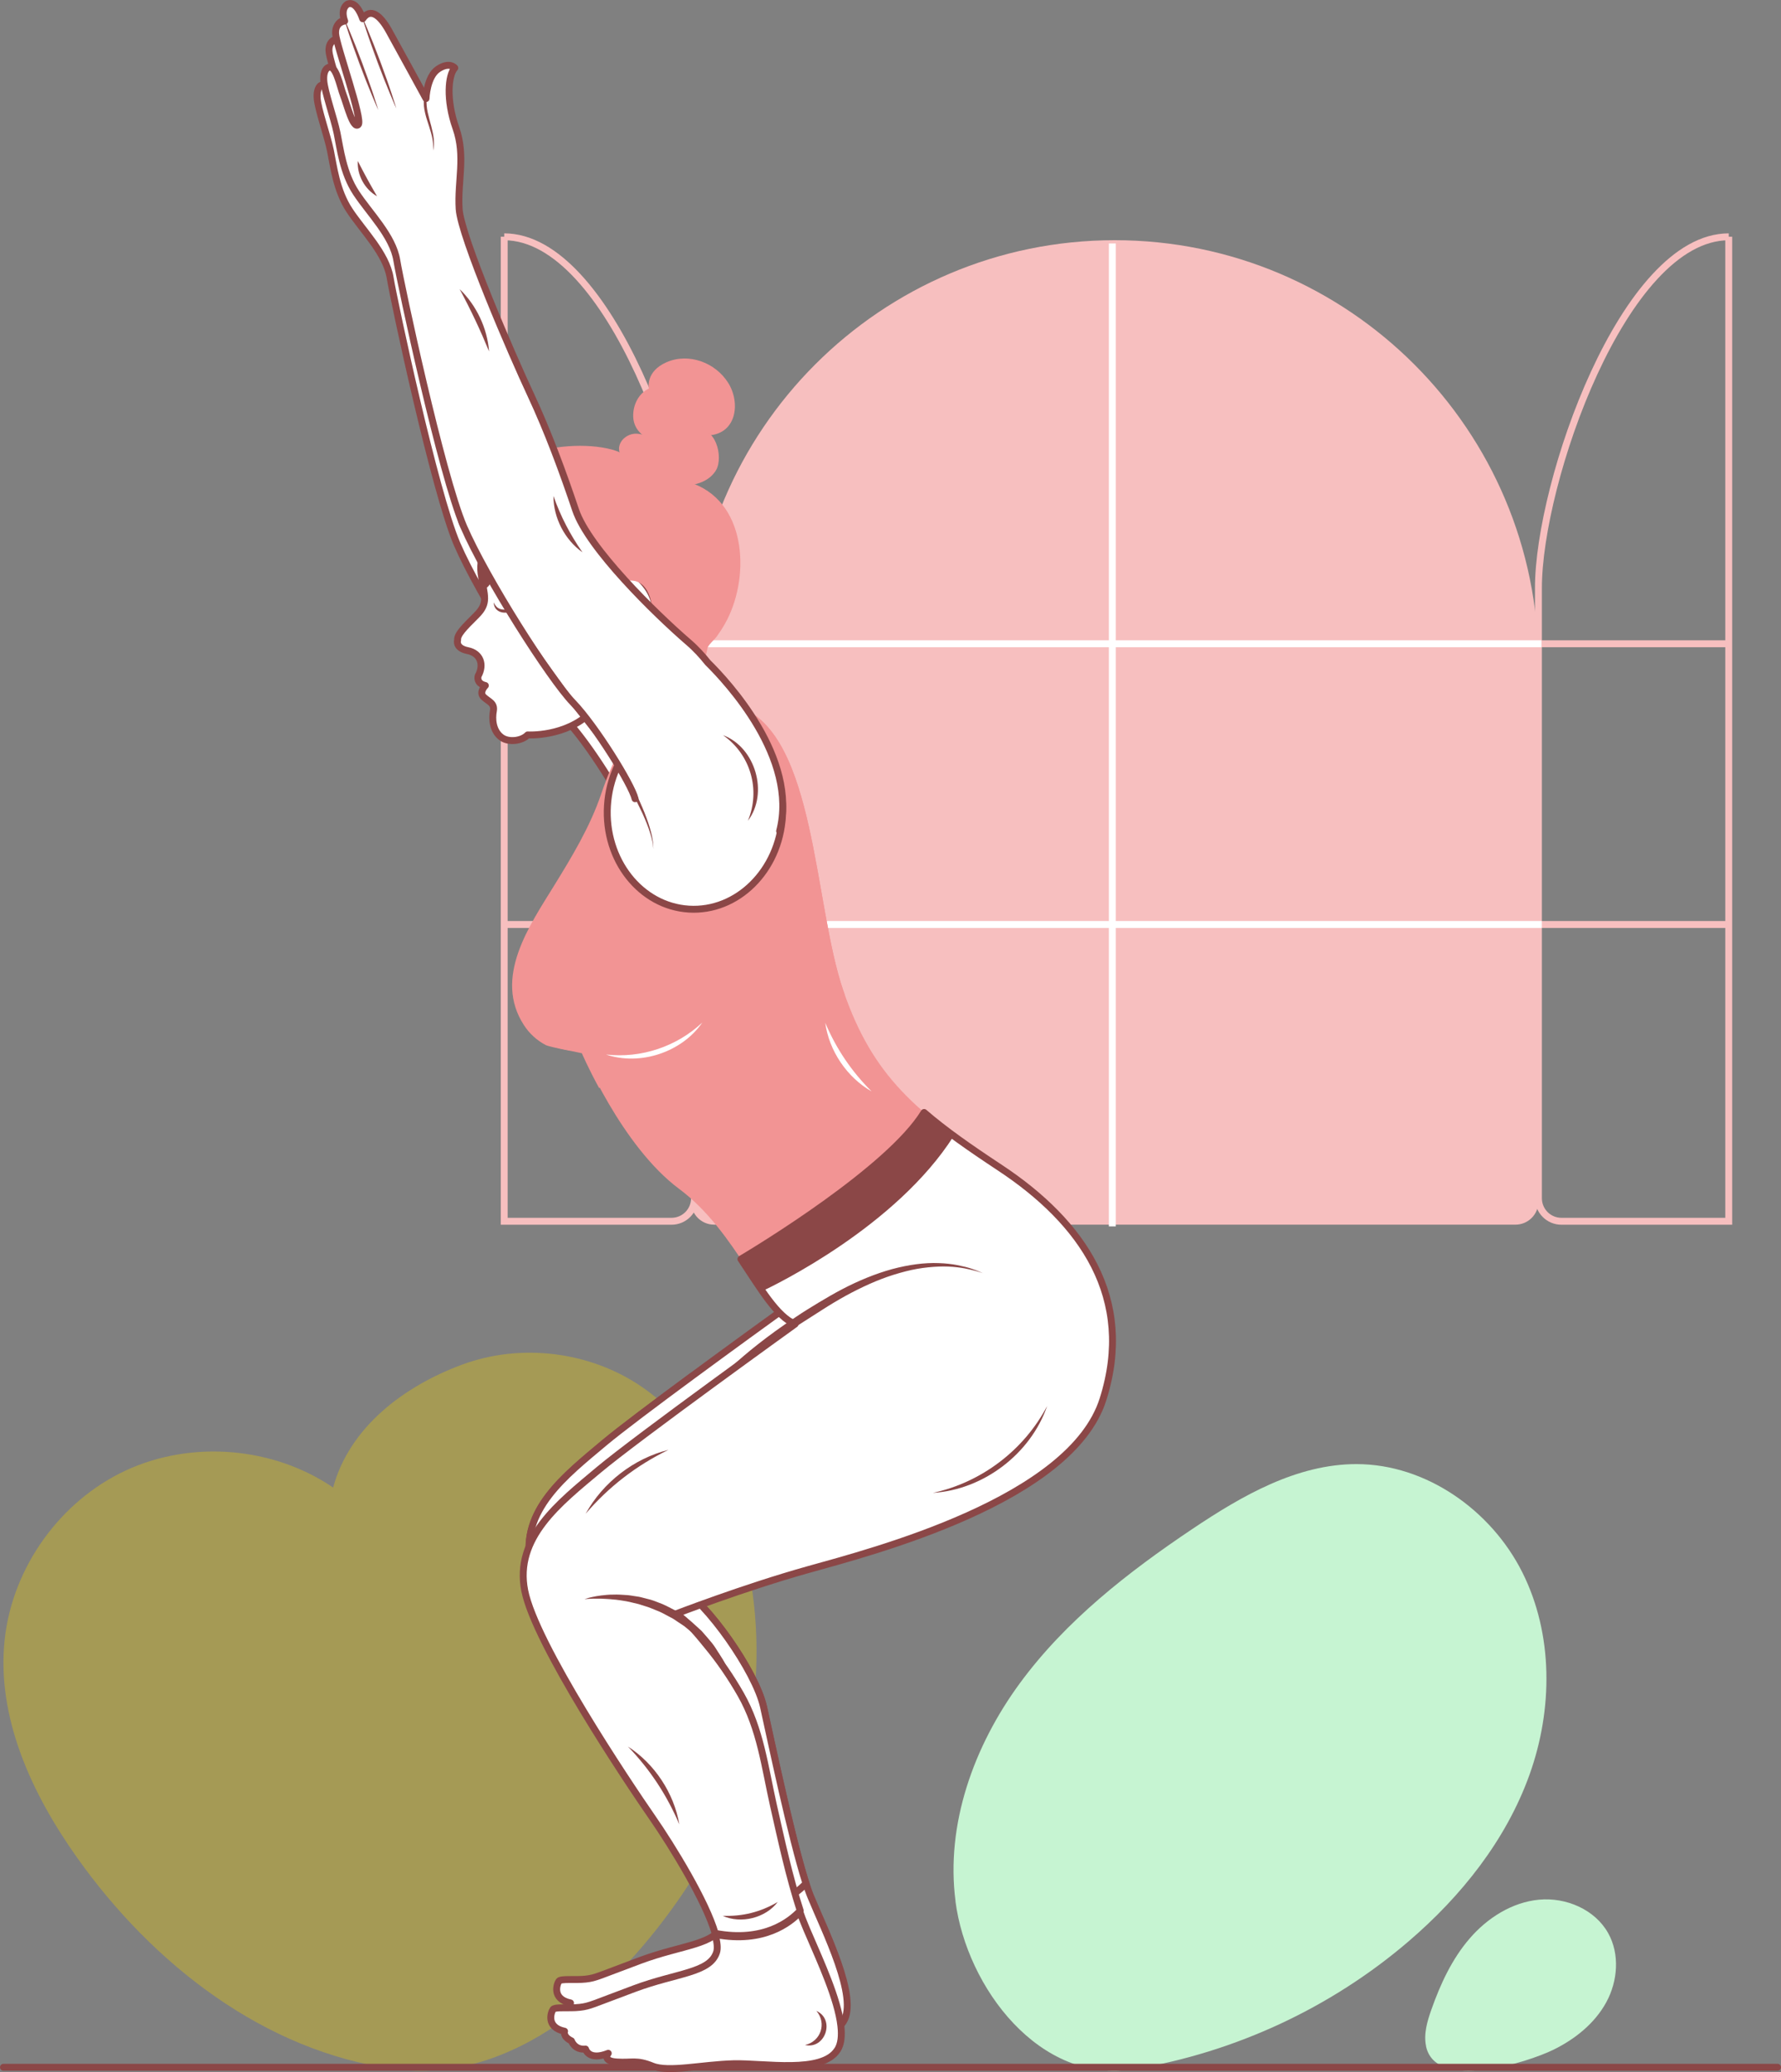 <svg xmlns="http://www.w3.org/2000/svg" viewBox="0 0 257.64 299.6" id="chair-yoga-pose"><rect x="0" y="0" width="257.64" height="299.6" fill="#808080" stroke="none"/><g><g><path fill="#f7bfbf" d="m161.26,34.73h0c33.83,0,61.29,27.46,61.29,61.29v77.72c0,1.84-1.49,3.33-3.33,3.33h-115.92c-1.84,0-3.33-1.49-3.33-3.33v-77.72c0-33.83,27.46-61.29,61.29-61.29Z"></path><path fill="none" stroke="#f7bfbf" stroke-miterlimit="10" d="M250.08 34.23h0v142.35s-24.2 0-24.2 0c-1.84 0-3.33-1.49-3.33-3.33v-88.25c0-15.2 12.33-50.76 27.53-50.76zM72.94 34.23h0v142.35s24.2 0 24.2 0c1.84 0 3.33-1.49 3.33-3.33v-88.25c0-15.2-12.33-50.76-27.53-50.76z"></path><line x1="160.91" x2="160.91" y1="35.2" y2="177.32" fill="none" stroke="#fff" stroke-miterlimit="10"></line><line x1="72.94" x2="99.97" y1="93.08" y2="93.08" fill="none" stroke="#f7bfbf" stroke-miterlimit="10"></line><line x1="72.94" x2="99.97" y1="133.67" y2="133.67" fill="none" stroke="#f7bfbf" stroke-miterlimit="10"></line><line x1="222.8" x2="249.83" y1="93.08" y2="93.08" fill="none" stroke="#f7bfbf" stroke-miterlimit="10"></line><line x1="222.8" x2="249.83" y1="133.67" y2="133.67" fill="none" stroke="#f7bfbf" stroke-miterlimit="10"></line><path fill="#a59a55" d="m57.04,299.15c-18.74-2.52-34.95-15.14-45.89-30.56-6.56-9.24-11.69-20.29-10.47-31.56,1.13-10.42,8.03-20.03,17.54-24.43,9.52-4.4,21.31-3.42,29.97,2.48,2.37-8.72,10.21-14.65,18.68-17.78s18.43-1.92,25.9,3.17c7.79,5.3,12.51,14.21,14.83,23.34,4.26,16.8,1.03,35.35-8.66,49.71-9.69,14.37-24.73,27.94-41.91,25.64Z"></path><path fill="#c6f4d2" d="M138.23 274.92c-1.46-11.13 2.65-22.48 9.29-31.53 6.64-9.05 15.66-16.08 24.98-22.33 7.18-4.81 15.11-9.38 23.75-9.37 10.04.01 19.45 6.66 23.96 15.63s4.44 19.83 1.05 29.28c-3.39 9.45-9.87 17.57-17.5 24.1-11.23 9.62-25.13 16.06-39.71 18.47-13.67 2.26-24.2-11.82-25.83-24.25zM206.3 295.87c-.38-1.77.16-3.6.76-5.3 1.31-3.7 2.98-7.33 5.55-10.3 2.56-2.97 6.12-5.23 10.02-5.6s8.1 1.41 10.01 4.84c1.7 3.04 1.39 6.95-.28 10s-4.52 5.33-7.65 6.86c-3.74 1.83-16.99 6.06-18.42-.5z"></path><line x1="99.97" x2="222.99" y1="93.08" y2="93.08" fill="none" stroke="#fff" stroke-miterlimit="10"></line><line x1="99.97" x2="223.04" y1="133.67" y2="133.67" fill="none" stroke="#fff" stroke-miterlimit="10"></line><line x1="257.14" x2=".5" y1="298.9" y2="298.9" fill="none" stroke="#8b4747" stroke-linecap="round" stroke-linejoin="round"></line><g><g><path fill="#fff" stroke="#8b4747" stroke-linecap="round" stroke-linejoin="round" d="M101.43 98.33c-.8-1.01-1.74-2.04-2.85-2.99-4.73-4.08-14.42-13.56-16.27-19.06-1.85-5.5-3.99-11.32-6.54-16.77-2.56-5.45-10.06-22.77-10.31-26.77-.25-4.01.97-7.62-.47-11.7-1.44-4.08-1.12-7.65-.16-8.69 0 0-.74-.94-2.4.15-1.66 1.09-1.76 4.28-1.76 4.28 0 0-4.12-7.54-5.38-9.81-1.26-2.27-2.68-3.36-3.78-1.73 0 0-.83-2.65-2.16-2.13 0 0-1.13.53-.45 2.47 0 0-1.4.11-1.31 1.81.09 1.7 4.01 12.52 3.27 13.17s-1.62-2.89-2.13-4.22c-.52-1.33-1.11-4.66-2.24-4.03 0 0-.71.25-.61 1.86.1 1.6 1.46 5.38 1.92 7.6.46 2.22.84 5.74 2.76 8.65 1.91 2.91 5.3 6.21 5.88 9.74.58 3.53 6.46 31.02 9.68 38.51 3.23 7.48 12.5 22.02 15.78 25.42 3.28 3.4 8.54 11.9 9.01 13.93.44 1.87 7.6 5.18 12.3 3.14 3.39 4.08 7.22 6.96 8.62 1.55 2.73-10.54-7.57-21.58-10.39-24.36zM110.45 246.77c-1.15-5.13-8.24-15.14-12.1-17.24 0 0 10.08-3.9 19.42-6.51 3.8-1.06 10.8-2.92 18.08-5.73-.63-.3-1.27-.59-1.9-.89-5.42-2.54-10.82-5.1-16.21-7.7-3.71-1.79-7.27-3.86-10.84-5.9-1.89-1.08-3.79-2.15-5.7-3.2-.37-.2-.74-.4-1.11-.6-5.27 3.89-10.39 7.73-12.67 9.64-5.61 4.71-12.18 9.75-10.66 17.43 1.52 7.68 14.79 27.52 18.45 32.8 3.66 5.28 10.29 16.33 9.31 19.33-.98 3-5.77 2.97-11.9 5.25-6.13 2.28-6.41 2.53-7.88 2.7-1.47.17-3.59-.09-3.88.29-.29.38-1.09 2.59 1.67 3.16 0 0-.31.78.98 1.39 0 0 .45 1.36 2.05 1.19 0 0 .42 1.76 3.29.6 0 0-1 1.13 1.25 1.27s2.82-.36 5.15.59c2.34.94 7.2-.22 11.73-.34 4.53-.12 12.81 1.46 15.02-1.99 2.21-3.45-2.65-13.07-4.73-18.12-2.08-5.05-5.67-22.3-6.81-27.42z"></path><path fill="#fff" stroke="#8b4747" stroke-linecap="round" stroke-linejoin="round" d="m98.35,229.52s10.08-3.9,19.42-6.51c6.72-1.88,23.42-6.23,34-13.96-2.98-2.02-5.94-4.05-8.87-6.14-5.35-3.83-10.69-6.45-16.64-8.93-4.11-1.72-8.27-3.32-12.37-5.06-5.65,4.08-21.88,15.84-26.49,19.7-5.61,4.71-12.18,9.75-10.66,17.43,1.52,7.68,14.79,27.52,18.45,32.8,2.95,4.25,7.81,12.22,9.09,16.74,7.01,1.34,10.84-1.7,12.31-3.27-2.11-6.52-5.12-20.95-6.15-25.57-1.15-5.13-8.24-15.14-12.1-17.24Z"></path><g><g><path fill="#600a37" d="m72.36,78.49s-.07,0-.2-.01c-.13,0-.32-.02-.56-.06-.24-.04-.53-.1-.86-.19-.32-.1-.69-.23-1.06-.45-.37-.22-.74-.51-1.06-.88-.32-.38-.6-.84-.75-1.36-.3-1.04-.33-2.22.01-3.33.16-.56.46-1.07.77-1.52.31-.46.63-.87.85-1.3.22-.43.33-.87.33-1.32,0-.46-.02-.93.08-1.36.09-.43.34-.8.62-1.01.27-.23.56-.35.79-.42.24-.07.43-.09.56-.1.13,0,.2,0,.2,0,0,0-.07.01-.19.03-.13.03-.31.08-.52.17-.21.09-.47.24-.68.47-.22.23-.39.54-.45.92-.06.38-.01.81.02,1.29.05.49-.06,1.06-.3,1.55-.23.5-.55.94-.85,1.38-.3.44-.54.9-.7,1.39-.16.49-.23,1.02-.24,1.54-.02.52.04,1.03.16,1.5.23.95.86,1.69,1.52,2.13.67.44,1.32.67,1.78.79.46.13.73.17.73.17Z"></path><path fill="#600a37" d="m68.59,69.15s-.02.05-.05.15c-.03.1-.08.24-.16.42-.15.36-.4.87-.73,1.44-.32.58-.69,1.26-.88,2.02-.09.38-.14.78-.11,1.19,0,.2.05.41.08.61.05.23.1.4.17.6.29.77.88,1.39,1.57,1.79.68.41,1.42.64,2.05.78.64.15,1.19.24,1.57.28.38.05.6.08.6.08,0,0-.22.01-.61.02-.39,0-.95,0-1.62-.1-.66-.1-1.45-.27-2.22-.66-.38-.2-.76-.47-1.08-.8-.32-.34-.59-.75-.76-1.19-.09-.21-.16-.47-.2-.67-.04-.24-.08-.46-.09-.7-.03-.46.03-.93.16-1.35.24-.85.71-1.51,1.08-2.06.37-.55.7-.99.9-1.32.2-.33.32-.52.32-.52Z"></path></g><g><path fill="#fff" stroke="#8b4747" stroke-linecap="round" stroke-linejoin="round" d="m71.28,78.18s-2.12,1.55-1.68,4.8c.45,3.25,1.14,4.17-.72,6.02-1.86,1.84-2.75,2.77-2.68,3.54,0,0-.4,1.16,1.45,1.53,1.84.37,2.43,2.01,1.52,3.66,0,0-.35,1.07,1.04,1.39,0,0-.98.97-.23,1.67.75.7,1.6.86,1.39,2.03-.19,1.02-.16,2.8,1.16,3.79,1.01.76,2.92.56,3.8-.35,0,0,5.5.34,9.18-3.3,3.68-3.64,3.97-7.68,3.47-8.96,0,0,2.16.84,3.94-1.49,1.78-2.34,2.29-4.17,1.49-6.23-.8-2.06-2.83-3.65-3.56-3.58-.73.07-2.94.1-2.94.1l-5.6-4.82-4.75-1.4-6.28,1.63Z"></path><path fill="#f29494" d="M78.7 77.74c.18.6-3.14 1.43-3.43 1.46-2.79.32-6.22-1.12-6.7-4.17-.73-4.59 3.75-7.81 7.52-9.23 3.61-1.36 8.68-1.79 12.43-.8 1.89.5 3.37 1.82 5.02 2.8 2.09 1.25 4.61 1.29 6.85 2.16 7.87 3.05 8.07 14 4.44 20.3-.35.62-.74 1.21-1.16 1.79-.27.38-1.27 1.25-1.33 1.68 0 0-.77 5.88-6.31 5.6-5.53-.28-3.87-6.06-3.86-6.08.06-.21.6-.59.75-.77.59-.72 1.01-1.55 1.25-2.44.64-2.38-.32-6.77-3.62-6.01-2.32.53-2.89 3.69-5.27 4-.88.11-1.67-.85-1.64-1.61.02-.47.2-.91.32-1.36.51-1.91-.69-2.69-2.13-3.37-1.56-.74-2.63-2.33-3.12-3.94zM93.87 56.17s-.55-2.44 2.56-3.8c3.2-1.39 7.05.04 8.9 2.97 1.82 2.87 1.24 7.34-2.79 7.61-3.71.25-8.67-6.78-8.67-6.78z"></path><path fill="#f29494" d="m89.67,65.5c-.34-.83.06-1.74.76-2.26,1.63-1.21,3.25-.07,4.86.49.9.31,1.91.32,2.82.04.92-.28,1.5-1.13,2.4-1.44,2.96-1.04,4.22,3.78,3.05,5.69-.82,1.35-2.44,2.04-4.01,2.15-3.3.23-6.89-1.11-9.13-3.55-.3-.33-.59-.7-.75-1.11Z"></path><path fill="#f29494" d="m92.76,62.73c-.66-.61-1.11-1.4-1.16-2.44-.09-2.24,1.34-4.35,3.7-4.46,1.57-.07,3.15.31,4.41,1.27,1.03.79,2.05,2.08,2.08,3.43.07,2.71-3.51,4.51-5.88,3.8-1.12-.34-2.31-.82-3.15-1.6Z"></path><path fill="#8b4747" d="M69.85 83.3c-.26.39-.32 1-.08 1.42.27.48.65.34.94-.03.39-.48.63-1.08 1.26-1.3.81-.29 1.61-.24 2.32.26.69.49 1.64 1.13 2.54.85-.47-.22-.93-.5-1.35-.82-.31-.23-.55-.52-.86-.75-.71-.52-1.62-.76-2.49-.72-.49.02-.97.14-1.4.36-.36.18-.67.43-.87.73zM71.44 87.11s.03.08.09.21c.07.12.18.29.34.45.08.07.18.15.29.2.11.06.23.1.37.13.13.03.27.04.42.04.12 0 .33 0 .46-.03.6-.07 1.18-.31 1.53-.62.36-.3.49-.62.49-.62 0 0 0 .09-.03.23-.03.15-.11.35-.27.57-.16.21-.39.43-.68.58-.29.16-.63.26-.99.31-.19.02-.32.03-.52.02-.18 0-.35-.04-.52-.09-.33-.11-.6-.32-.75-.55-.15-.23-.2-.44-.23-.59-.02-.15 0-.23 0-.23z"></path><path fill="#ef8c81" d="m88.89,87.25s0-.15.12-.41c.12-.24.36-.59.81-.81.22-.11.48-.19.77-.2.29-.01.57,0,.92.14.13.07.25.12.39.21.13.11.29.22.39.35.21.26.38.55.48.87.06.16.1.31.12.47.03.16.05.32.06.48.02.16.01.32,0,.47,0,.16-.03.31-.07.45-.03.15-.06.29-.12.43-.05.14-.1.27-.17.39-.12.25-.29.46-.46.63-.09.08-.18.16-.27.22-.1.05-.19.1-.28.14-.18.08-.35.1-.48.13-.28,0-.42-.02-.42-.02,0,0,.15-.04.4-.09.12-.06.27-.1.41-.2.07-.05.14-.11.21-.17.06-.07.13-.15.2-.23.12-.17.24-.37.32-.59.05-.11.08-.23.11-.35.04-.12.06-.25.07-.38.02-.13.03-.26.03-.4,0-.14,0-.27-.01-.41,0-.14-.02-.28-.06-.41-.02-.14-.06-.27-.11-.4-.08-.26-.21-.5-.37-.71-.08-.11-.17-.16-.24-.26-.1-.08-.24-.15-.36-.22-.18-.08-.45-.15-.68-.15-.23,0-.46.03-.66.09-.4.13-.69.37-.84.57-.07.1-.13.19-.16.25-.03.06-.05.1-.05.1Z"></path><path fill="#ef9d95" d="m87.46,89.08s.01.12.03.32c.01.1.03.22.04.36.02.14.04.3.07.47.03.17.07.35.12.54.05.19.11.38.18.58.08.19.15.39.26.57.05.09.11.19.17.29l.18.3c.23.4.46.84.59,1.28.07.22.11.44.14.65.03.21.03.41.03.59,0,.18-.02.34-.03.49-.02.14-.04.27-.06.37-.04.2-.07.32-.07.32,0,0-.02-.12-.04-.32-.01-.1-.03-.22-.04-.37-.02-.14-.04-.3-.07-.47-.01-.08-.03-.17-.05-.26-.02-.09-.04-.18-.06-.27-.05-.19-.12-.37-.19-.57-.16-.38-.38-.77-.61-1.17l-.17-.3c-.06-.1-.11-.2-.17-.32l-.08-.17c-.02-.06-.04-.11-.06-.17-.05-.11-.08-.23-.11-.34-.03-.11-.05-.22-.07-.33-.02-.11-.03-.22-.04-.32-.02-.21-.03-.4-.03-.58,0-.18.01-.34.03-.49.01-.14.04-.27.06-.37.04-.2.08-.32.08-.32Z"></path></g><path d="m90.1,92.44c-.07,0-.13.05-.14.13,0,.07.05.13.13.13.1.03.28.57.26,1.44s-.24,1.4-.34,1.43c-.1-.03-.28-.57-.26-1.44h0c-.09-.01-.18-.02-.26-.03,0,0,0,.01,0,.02-.02.63.07,1.7.51,1.71.44.01.59-1.05.61-1.68.02-.63-.07-1.7-.51-1.71Z"></path></g><path fill="#f29494" d="m90.41,107.66s-1.27,1.25-3.23,6.98c-1.95,5.73-8.04,15.93-10.6,20.82-2.56,4.9-4.07,16.34,7.62,16.53,0,0,5.67,13.69,14.06,19.92,8.39,6.24,11.95,17.5,16.75,19.53,0,0-22.83,16.41-28.44,21.11-5.61,4.71-12.18,9.75-10.66,17.43,1.52,7.68,14.79,27.52,18.45,32.8,3.66,5.28,10.29,16.33,9.31,19.33-.98,3-5.77,2.97-11.9,5.25-6.13,2.28-6.41,2.53-7.88,2.7-1.47.17-3.59-.09-3.88.29-.29.38-1.09,2.59,1.67,3.16,0,0-.31.78.98,1.39,0,0,.45,1.36,2.05,1.19,0,0,.42,1.76,3.29.6,0,0-1,1.13,1.25,1.27,2.25.14,2.82-.36,5.15.59,2.34.94,7.2-.22,11.73-.34,4.53-.12,12.81,1.46,15.02-1.99,2.21-3.45-2.65-13.07-4.73-18.12-1.85-4.49-3.3-10.32-4.39-15.04-1.42-6.11-2.01-11.99-5.03-17.6-1.41-2.64-2.52-4.83-4.4-7.16-.53-.66-4.05-5.27-5.1-4.87,0,0,10.08-3.9,19.42-6.51,9.34-2.61,38-10.01,42.63-24.62,4.63-14.61-2.94-25.59-14.95-33.51-12.01-7.93-18.34-13.11-22.62-25.61-4.28-12.5-3.96-36.96-15.02-40.97-11.06-4.01-16.56,5.42-16.56,5.42Z"></path><path fill="#f29494" d="m84.18,152.3s.89,2.09,2.48,5c3.13-.41,24.04-3.45,35.53-13.52-.07-.19-.14-.38-.21-.58-4.28-12.5-3.96-36.96-15.02-40.97-11.06-4.01-16.77,5.61-16.77,5.61,0,0-1.27,1.25-3.23,6.98-1.61,4.73-4.21,9.03-6.82,13.26-3.58,5.8-8.79,13.3-4.35,20.14.79,1.22,1.86,2.2,3.15,2.88.61.32,5.21,1.14,5.23,1.19Z"></path><ellipse cx="100.52" cy="117.27" fill="#fff" stroke="#8b4747" stroke-linecap="round" stroke-linejoin="round" rx="14.2" ry="12.68" transform="rotate(-86.45 100.527 117.267)"></ellipse><path fill="#fff" stroke="#8b4747" stroke-linecap="round" stroke-linejoin="round" d="M112.78 120.16c2.73-10.54-7.57-21.58-10.39-24.36-.8-1.01-1.74-2.04-2.85-2.99-4.73-4.08-14.42-13.56-16.27-19.06-1.85-5.5-3.99-11.32-6.54-16.77-2.56-5.45-10.06-22.77-10.31-26.77-.25-4.01.97-7.62-.47-11.7-1.44-4.08-1.12-7.65-.16-8.69 0 0-.74-.94-2.4.15-1.66 1.09-1.76 4.28-1.76 4.28 0 0-4.12-7.54-5.38-9.81-1.26-2.27-2.68-3.36-3.78-1.73 0 0-.83-2.65-2.16-2.13 0 0-1.13.53-.45 2.47 0 0-1.4.11-1.31 1.81.09 1.7 4.01 12.52 3.27 13.17-.74.65-1.62-2.89-2.13-4.22-.52-1.33-1.11-4.66-2.24-4.03 0 0-.71.26-.61 1.86.1 1.6 1.46 5.38 1.92 7.6.46 2.22.84 5.74 2.76 8.65 1.91 2.91 5.3 6.21 5.88 9.74.58 3.53 6.46 31.02 9.68 38.51 3.23 7.48 12.5 22.02 15.78 25.42 3.28 3.4 8.54 11.9 9.01 13.93M144.61 168.81c-4.32-2.85-7.91-5.35-10.93-7.96-5.06 8.23-23.88 19.64-26.5 21.2 2.91 4.35 5.18 8.28 7.83 9.4 0 0-22.83 16.41-28.44 21.11-5.61 4.71-12.18 9.75-10.66 17.43 1.52 7.68 14.79 27.52 18.45 32.8 2.95 4.25 7.81 12.22 9.09 16.74 7.01 1.34 10.84-1.7 12.31-3.27-1.61-4.97-2.72-10.12-3.87-15.21-1.25-5.54-1.88-11.05-4.74-16.07-1.43-2.5-3.07-4.9-4.92-7.12-.5-.6-3.77-4.78-4.72-4.41 0 0 10.08-3.9 19.42-6.51 9.34-2.61 38-10.01 42.63-24.62 4.63-14.61-2.94-25.59-14.95-33.51z"></path><path fill="#8b4747" d="M65.46 72.4s.34.85 1.04 2.29c.69 1.44 1.76 3.46 3.07 5.86.66 1.2 1.39 2.49 2.18 3.85.78 1.35 1.66 2.77 2.55 4.22 1.81 2.9 3.87 5.92 6.02 8.87 2.12 2.97 4.33 5.88 6.45 8.57 1.07 1.36 1.96 2.79 2.76 4.14.81 1.36 1.52 2.67 2.15 3.89.63 1.22 1.14 2.38 1.56 3.42.4 1.04.73 1.97.92 2.75.1.39.19.74.23 1.05.04.31.11.57.1.79.02.43.03.66.03.66 0 0-.02-.23-.07-.65 0-.21-.09-.47-.15-.77-.06-.3-.17-.64-.29-1.02-.23-.76-.6-1.66-1.05-2.67-.47-1.01-1.03-2.13-1.68-3.33-.66-1.2-1.41-2.48-2.25-3.8-.85-1.32-1.76-2.68-2.81-4.02-2.15-2.67-4.4-5.57-6.55-8.54-2.13-2.98-4.16-6.04-5.96-8.97-.9-1.47-1.71-2.91-2.47-4.3-.75-1.38-1.45-2.7-2.08-3.92-1.26-2.44-2.19-4.54-2.82-6.01-.62-1.48-.9-2.35-.9-2.35zM49.68 2.42s.38.82.89 2.07c.25.63.56 1.35.87 2.14.3.79.63 1.63.95 2.47.31.85.61 1.69.9 2.48.29.79.53 1.54.75 2.18.43 1.28.68 2.15.68 2.15 0 0-.38-.82-.89-2.07-.25-.63-.56-1.35-.87-2.14-.3-.79-.63-1.63-.95-2.47-.31-.85-.61-1.69-.9-2.48-.29-.79-.53-1.54-.75-2.18-.43-1.28-.68-2.15-.68-2.15zM52.29 2.19s.38.82.89 2.07c.25.63.56 1.35.87 2.14.3.79.63 1.63.95 2.47.31.85.61 1.69.9 2.48.29.79.53 1.54.75 2.18.43 1.28.68 2.15.68 2.15 0 0-.38-.82-.89-2.07-.25-.63-.56-1.35-.87-2.14-.3-.79-.63-1.63-.95-2.47-.31-.85-.61-1.69-.9-2.48-.29-.79-.53-1.54-.75-2.18-.43-1.28-.68-2.15-.68-2.15zM62.52 10.95s-.04.17-.13.46c-.09.29-.22.71-.37 1.2-.14.5-.27 1.08-.31 1.71-.04.63.02 1.31.17 1.97.08.34.16.66.25 1 .09.33.18.66.26.97.16.64.3 1.24.35 1.76.05.53.04.97 0 1.27-.01.15-.05.27-.06.35-.02.08-.03.12-.03.12 0 0 .02-.17.02-.48.01-.3-.02-.74-.12-1.24-.09-.51-.26-1.09-.46-1.71-.1-.31-.2-.63-.31-.96-.1-.33-.21-.67-.28-1.01-.17-.69-.24-1.42-.17-2.09.07-.67.26-1.27.45-1.76.19-.49.39-.88.52-1.16.13-.27.22-.43.22-.43zM107.17 182.05c1.1 1.65 2.12 3.24 3.09 4.63 1.82-.85 19.39-9.34 27.71-22.44-1.55-1.14-2.98-2.26-4.3-3.4-5.06 8.23-23.88 19.64-26.5 21.2zM142.2 184.09s-.16-.05-.45-.15c-.29-.1-.73-.22-1.28-.35-1.11-.27-2.73-.54-4.68-.46-.97.04-2.02.14-3.11.33-1.09.19-2.23.49-3.39.85-2.32.72-4.68 1.81-6.96 3.05-1.14.63-2.24 1.29-3.33 1.99-1.08.69-2.15 1.37-3.18 2.03-2.05 1.34-3.97 2.6-5.61 3.67-1.64 1.08-3.01 1.98-3.97 2.61-.95.64-1.52.99-1.52.99 0 0 .12-.11.34-.33.22-.22.55-.52.98-.91.85-.77 2.09-1.86 3.65-3.08 1.55-1.22 3.42-2.58 5.48-3.94 1.02-.69 2.11-1.36 3.22-2.03 1.1-.66 2.26-1.34 3.43-1.95 2.35-1.23 4.82-2.25 7.23-2.91 2.41-.65 4.75-.95 6.74-.87 1 .03 1.91.14 2.7.29.79.16 1.48.32 2.02.51.55.18.97.34 1.25.47.28.12.43.19.43.19zM84.61 231.2s.1-.04.28-.09c.19-.06.46-.14.81-.21.35-.08.79-.16 1.29-.22.5-.05 1.08-.13 1.7-.12.63-.03 1.31.02 2.03.07.36.02.72.1 1.1.15.38.05.76.11 1.14.22.38.1.77.2 1.17.3.39.11.77.27 1.16.42.79.27 1.53.69 2.28 1.07.38.18.72.44 1.07.68.35.24.69.48 1.03.72.65.52 1.23 1.1 1.82 1.62.53.58 1.01 1.17 1.48 1.72.46.55.78 1.16 1.13 1.67.34.52.65 1 .84 1.47.21.46.4.86.55 1.19.3.66.45 1.04.45 1.04 0 0-.24-.34-.66-.92-.2-.29-.45-.65-.73-1.06-.26-.42-.63-.85-1.01-1.32-.19-.23-.39-.48-.6-.73-.21-.25-.4-.53-.66-.76-.48-.49-1-1.01-1.53-1.54-.58-.47-1.18-.96-1.78-1.46-.33-.22-.65-.44-.98-.65-.33-.22-.65-.46-1.01-.62-.7-.37-1.39-.78-2.13-1.04-.37-.14-.71-.31-1.08-.43-.37-.12-.73-.23-1.08-.34-.35-.13-.72-.19-1.07-.28-.35-.08-.69-.18-1.03-.23-.68-.1-1.33-.23-1.93-.26-.6-.07-1.16-.08-1.65-.11-.49 0-.93-.01-1.29 0-.36.02-.64.02-.83.04-.19.01-.3.03-.3.03z"></path></g><path fill="#fff" stroke="#8b4747" stroke-linecap="round" stroke-linejoin="round" d="m121.13,296.4c-2.21,3.46-10.49,1.88-15.01,1.99-4.54.12-9.4,1.28-11.73.34-2.34-.95-2.9-.45-5.14-.59-2.13-.13-1.35-1.15-1.26-1.26-2.86,1.14-3.28-.61-3.28-.61-1.6.16-2.05-1.19-2.05-1.19-1.29-.62-.99-1.39-.99-1.39-2.75-.57-1.95-2.79-1.66-3.16.21-.28,1.36-.22,2.54-.23.46,0,.92-.02,1.34-.07,1.47-.17,1.75-.42,7.88-2.7,6.12-2.29,10.91-2.25,11.89-5.25.18-.56.1-1.42-.19-2.46,0-.06-.03-.12-.05-.19,0,.02.02.05.03.07.05.01.1.02.14.03,6.87,1.26,10.65-1.69,12.13-3.27.22.64.45,1.24.7,1.83.18.44.38.93.61,1.44,1.65,3.85,4.18,9.31,4.61,13.19.16,1.42.05,2.63-.5,3.48Z"></path><path fill="#8b4747" d="M151.48 203.29c-2.38 6.91-9.23 12.12-16.53 12.56 7.03-1.51 13.19-6.19 16.53-12.56h0zM84.72 218.87c2.49-4.52 6.97-7.99 11.98-9.24-4.6 2.23-8.66 5.35-11.98 9.24h0zM90.84 252.53c3.85 2.48 6.66 6.73 7.43 11.25-1.8-4.23-4.24-7.94-7.43-11.25h0zM118.1 290.75c2.76 1.24 1.29 5.6-1.65 4.93 2.29-.5 3.18-3.15 1.65-4.93h0zM104.54 277c2.89.11 5.47-.54 7.97-2-1.76 2.32-5.32 3.21-7.97 2h0z"></path><path fill="#fff" d="M87.67 152.47c5.06.58 10.22-1.14 13.93-4.63-2.96 4.3-8.99 6.3-13.93 4.63h0zM119.38 147.88c1.6 3.78 3.8 7.02 6.7 9.92-3.56-2.03-6.15-5.87-6.7-9.92h0z"></path><path fill="#8b4747" d="M80.06 71.71c1.05 2.97 2.4 5.57 4.2 8.15-2.57-1.82-4.21-5.01-4.2-8.15h0zM66.49 41.8c2.43 2.34 4 5.64 4.26 9.01-1.29-3.13-2.65-6.02-4.26-9.01h0zM51.76 23.28c.92 1.81 1.75 3.33 2.78 5.09-1.77-.98-2.91-3.07-2.78-5.09h0zM104.58 106.29c4.71 1.75 6.64 8.39 3.61 12.39 1.87-4.49.38-9.61-3.61-12.39h0z"></path></g></g></g></svg>